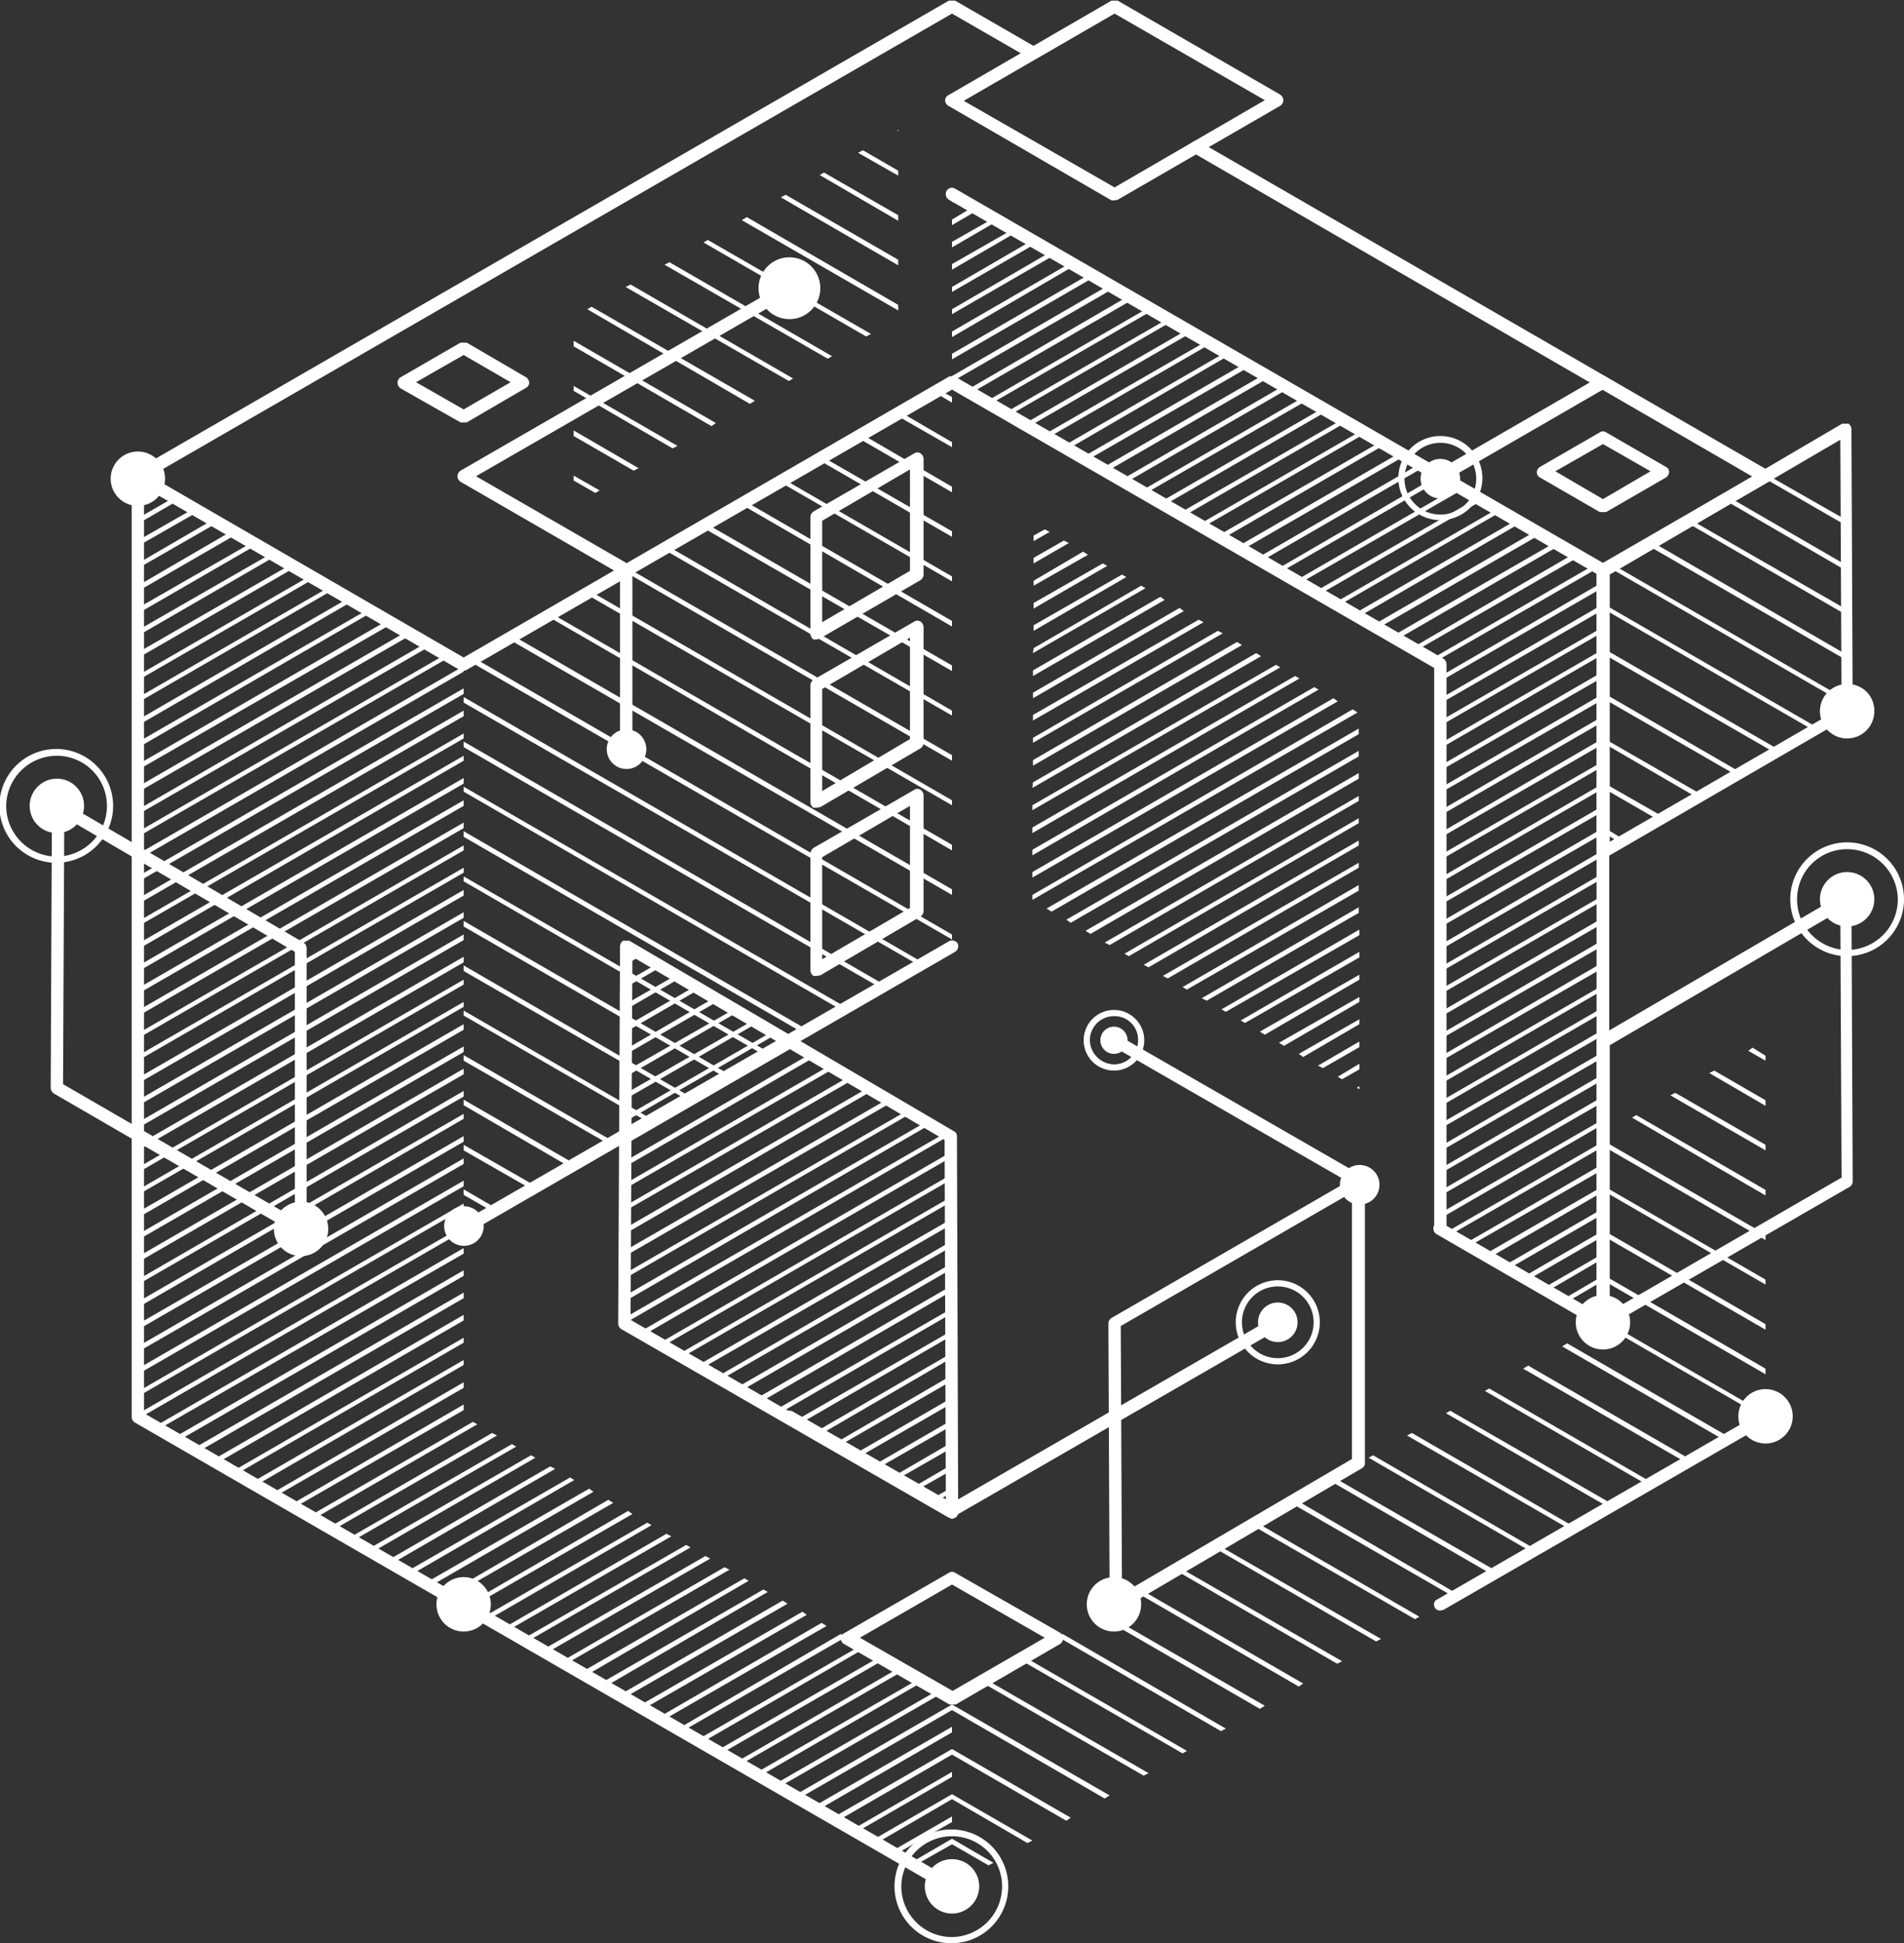 <svg id="cube" xmlns="http://www.w3.org/2000/svg" viewBox="0 0 308 314.2">
  <rect x="0" y="0" width="308" height="314.2" fill="#333333" stroke="none"/>
  <defs>
    <style>
      .cls-1 {
        fill: #fff;
      }
    </style>
  </defs>
  <title>homeillustration</title>
  <g id="cube-2" data-name="cube">
    <path class="cls-1" d="M75,199.6a1.1,1.1,0,0,1-.9-.5,1,1,0,0,1,.4-1.4l79-45.5a1.1,1.1,0,0,1,1.4.3,1.1,1.1,0,0,1-.4,1.4l-79,45.6Z"/>
    <path class="cls-1" d="M154,306h-.5l-131.7-76a1.1,1.1,0,0,1-.5-.9V77a1.1,1.1,0,0,1,.5-.9L153.5.1h1l13,7.5a1.1,1.1,0,0,1,.3,1.4,1,1,0,0,1-1.3.4L154,2.2,23.3,77.6V228.5l131.2,75.7a1,1,0,0,1,.4,1.3A1,1,0,0,1,154,306Z"/>
    <path class="cls-1" d="M285.6,78h-.5L193,24.7a1,1,0,0,1-.4-1.4,1.1,1.1,0,0,1,1.4-.4l92.1,53.2a1,1,0,0,1,.4,1.4A1.1,1.1,0,0,1,285.6,78Z"/>
    <path class="cls-1" d="M233,199.6a.9.9,0,0,1-1-1V108L154,63,75.5,108.3a1,1,0,0,1-1.4-.4.9.9,0,0,1,.4-1.3l79-45.7a1.7,1.7,0,0,1,1,0l79,45.6a1.1,1.1,0,0,1,.5.9v91.2A1,1,0,0,1,233,199.6Z"/>
    <path class="cls-1" d="M233,260.4a.9.9,0,0,1-.9-.5.9.9,0,0,1,.4-1.3l52.7-30.4a.9.9,0,0,1,1.3.3,1,1,0,0,1-.3,1.4l-52.7,30.4Z"/>
    <path class="cls-1" d="M154,245.2h-.5l-26.3-15.2a1,1,0,0,1-.4-1.4,1.1,1.1,0,0,1,1.4-.4L154,243l52.2-30.1a1,1,0,0,1,1.3.4,1.1,1.1,0,0,1-.3,1.4l-52.7,30.4Z"/>
    <path class="cls-1" d="M101.3,123.6a1,1,0,0,1-1-1V92.8L74.5,77.9A1.1,1.1,0,0,1,74,77a1.2,1.2,0,0,1,.5-.9l52.7-30.4a.9.9,0,0,1,1.3.4,1.1,1.1,0,0,1-.3,1.4L77,77l24.8,14.3a1.2,1.2,0,0,1,.5.9v30.4A.9.9,0,0,1,101.3,123.6Z"/>
    <path class="cls-1" d="M259.3,214.8h-.5l-26.5-15.3a1.1,1.1,0,0,1-.3-1.4,1,1,0,0,1,1.3-.3l25,14.4V92.8L153.5,32.3a1.1,1.1,0,0,1-.4-1.4,1,1,0,0,1,1.4-.4L259.8,91.3a1.1,1.1,0,0,1,.5.9V213.8a1.1,1.1,0,0,1-.5.9Z"/>
    <path class="cls-1" d="M220,192.1l-.5-.2L179.7,169a.9.9,0,0,1-.3-1.3.9.9,0,0,1,1.3-.4l39.8,22.9a1.1,1.1,0,0,1,.3,1.4A1,1,0,0,1,220,192.1Z"/>
    <path class="cls-1" d="M75,108.4h-.5L21.8,77.9a1,1,0,0,1-.3-1.4,1,1,0,0,1,1.3-.4l52.7,30.5a1,1,0,0,1,.4,1.3A1.2,1.2,0,0,1,75,108.4Z"/>
    <path class="cls-1" d="M259.3,214.8a1,1,0,0,1-1-1V92.2a1.1,1.1,0,0,1,.5-.9l26.3-15.2a1.1,1.1,0,0,1,1.4.4,1,1,0,0,1-.4,1.4L260.3,92.8v121A.9.9,0,0,1,259.3,214.8Z"/>
    <g>
      <polygon class="cls-1" points="154 304.5 154 305.1 154.4 304.8 154 304.5"/>
      <polygon class="cls-1" points="192 283.1 165.7 267.9 164.9 268.3 191.3 283.5 192 283.1"/>
      <polygon class="cls-1" points="217.1 268.6 190.7 253.4 190 253.8 216.3 269 217.1 268.6"/>
      <polygon class="cls-1" points="242.2 254.1 215.8 238.9 215.1 239.4 241.4 254.6 242.2 254.1"/>
      <polygon class="cls-1" points="267.2 239.7 240.9 224.5 240.2 224.9 266.5 240.1 267.2 239.7"/>
      <polygon class="cls-1" points="285.6 221.3 259.3 206.1 259.3 207 285.6 222.2 285.6 221.3"/>
      <polygon class="cls-1" points="285.6 192.4 264.7 180.3 264 180.7 285.6 193.3 285.6 192.4"/>
      <polygon class="cls-1" points="167 297.6 154 290.1 154 290.9 166.2 298 167 297.6"/>
      <polygon class="cls-1" points="179.5 290.3 154 275.6 154 276.5 178.7 290.8 179.5 290.3"/>
      <polygon class="cls-1" points="204.6 275.8 178.2 260.6 177.5 261.1 203.8 276.3 204.6 275.8"/>
      <polygon class="cls-1" points="229.6 261.4 203.3 246.2 202.5 246.6 228.9 261.8 229.6 261.4"/>
      <polygon class="cls-1" points="254.7 246.9 228.4 231.7 227.6 232.1 254 247.3 254.7 246.9"/>
      <polygon class="cls-1" points="279.8 232.4 253.5 217.2 252.7 217.7 279 232.9 279.8 232.4"/>
      <polygon class="cls-1" points="285.6 206.9 259.3 191.7 259.3 192.5 285.6 207.7 285.6 206.9"/>
      <polygon class="cls-1" points="285.6 177.9 277.3 173.1 276.5 173.5 285.6 178.8 285.6 177.9"/>
      <polygon class="cls-1" points="185.8 286.7 159.4 271.5 158.6 271.9 185 287.1 185.8 286.7"/>
      <polygon class="cls-1" points="210.8 272.2 184.5 257 183.7 257.4 210.1 272.7 210.8 272.2"/>
      <polygon class="cls-1" points="235.9 257.8 209.6 242.5 208.8 243 235.2 258.2 235.9 257.8"/>
      <polygon class="cls-1" points="261 243.3 234.6 228.1 233.9 228.5 260.2 243.7 261 243.3"/>
      <polygon class="cls-1" points="285.6 229 285.6 228.6 259.3 213.4 259.3 213.8 259 214 285.3 229.2 285.6 229"/>
      <polygon class="cls-1" points="285.6 199.6 259.3 184.4 259.3 185.3 285.6 200.5 285.6 199.6"/>
      <polygon class="cls-1" points="285.6 170.7 283.5 169.4 282.8 169.9 285.6 171.5 285.6 170.7"/>
      <polygon class="cls-1" points="160.7 301.2 154 297.3 154 298.2 159.9 301.6 160.7 301.2"/>
      <polygon class="cls-1" points="173.2 293.9 154 282.8 154 283.7 172.5 294.4 173.2 293.9"/>
      <polygon class="cls-1" points="198.3 279.5 171.9 264.2 171.2 264.7 197.5 279.9 198.3 279.5"/>
      <polygon class="cls-1" points="223.4 265 197 249.8 196.3 250.2 222.6 265.4 223.4 265"/>
      <polygon class="cls-1" points="248.4 250.5 222.1 235.3 221.4 235.7 247.7 250.9 248.4 250.5"/>
      <polygon class="cls-1" points="273.5 236 247.2 220.8 246.4 221.3 272.8 236.5 273.5 236"/>
      <polygon class="cls-1" points="285.6 214.1 259.3 198.9 259.3 199.8 285.6 215 285.6 214.1"/>
      <polygon class="cls-1" points="285.6 185.1 271 176.7 270.2 177.1 285.6 186 285.6 185.1"/>
    </g>
    <g>
      <polygon class="cls-1" points="75 186 86 192.3 86.7 191.8 75 185.1 75 186"/>
      <polygon class="cls-1" points="75 157 111.1 177.8 111.8 177.4 75 156.1 75 157"/>
      <polygon class="cls-1" points="75 128 136.1 163.3 136.9 162.9 75 127.2 75 128"/>
      <polygon class="cls-1" points="82.2 103.3 154 144.7 154 143.8 83 102.8 82.2 103.3"/>
      <polygon class="cls-1" points="107.3 88.8 154 115.7 154 114.9 108 88.3 107.3 88.8"/>
      <polygon class="cls-1" points="132.3 74.3 154 86.8 154 85.9 133.1 73.9 132.3 74.3"/>
      <polygon class="cls-1" points="75 171.5 98.5 185 99.3 184.6 75 170.6 75 171.5"/>
      <polygon class="cls-1" points="75 142.5 123.6 170.6 124.3 170.1 75 141.7 75 142.5"/>
      <polygon class="cls-1" points="75 113.6 148.7 156.1 149.4 155.7 75 112.7 75 113.6"/>
      <polygon class="cls-1" points="94.7 96 154 130.2 154 129.4 95.5 95.6 94.7 96"/>
      <polygon class="cls-1" points="119.8 81.5 154 101.3 154 100.4 120.6 81.1 119.8 81.5"/>
      <polygon class="cls-1" points="144.9 67.1 154 72.3 154 71.5 145.6 66.6 144.9 67.1"/>
      <polygon class="cls-1" points="75 193.2 79.7 195.9 80.5 195.5 75 192.3 75 193.2"/>
      <polygon class="cls-1" points="75 164.2 104.8 181.4 105.5 181 75 163.4 75 164.2"/>
      <polygon class="cls-1" points="75 135.3 129.9 167 130.6 166.5 75 134.4 75 135.3"/>
      <polygon class="cls-1" points="75.9 106.9 154 151.9 154 151.1 76.7 106.4 75.9 106.9"/>
      <polygon class="cls-1" points="101 92.4 154 123 154 122.1 101.8 92 101 92.4"/>
      <polygon class="cls-1" points="126.1 77.9 154 94 154 93.2 126.8 77.5 126.1 77.9"/>
      <polygon class="cls-1" points="151.1 63.4 154 65.1 154 64.2 151.9 63 151.1 63.4"/>
      <polygon class="cls-1" points="75 178.7 92.2 188.7 93 188.2 75 177.8 75 178.7"/>
      <polygon class="cls-1" points="75 149.8 117.3 174.2 118.1 173.8 75 148.9 75 149.8"/>
      <polygon class="cls-1" points="75 120.8 142.4 159.7 143.2 159.3 75 119.9 75 120.8"/>
      <polygon class="cls-1" points="88.5 99.6 154 137.5 154 136.6 89.2 99.2 88.5 99.6"/>
      <polygon class="cls-1" points="113.5 85.2 154 108.5 154 107.6 114.3 84.7 113.5 85.2"/>
      <polygon class="cls-1" points="138.6 70.7 154 79.6 154 78.7 139.4 70.2 138.6 70.7"/>
    </g>
    <g>
      <polygon class="cls-1" points="92.8 70.5 102.5 76.1 103.3 75.7 92.8 69.6 92.8 70.5"/>
      <polygon class="cls-1" points="101.2 46.4 127.6 61.6 128.3 61.2 102 46 101.2 46.4"/>
      <polygon class="cls-1" points="126.3 31.9 145.3 42.9 145.3 42 127.1 31.5 126.3 31.9"/>
      <polygon class="cls-1" points="92.8 56 115.1 68.9 115.8 68.4 92.8 55.1 92.8 56"/>
      <polygon class="cls-1" points="113.8 39.2 140.1 54.4 140.9 54 114.5 38.8 113.8 39.2"/>
      <polygon class="cls-1" points="138.8 24.7 145.3 28.4 145.3 27.6 139.6 24.3 138.8 24.7"/>
      <polygon class="cls-1" points="92.8 77.7 96.3 79.7 97 79.3 92.8 76.9 92.8 77.7"/>
      <polygon class="cls-1" points="95 50 121.3 65.3 122.1 64.8 95.7 49.6 95 50"/>
      <polygon class="cls-1" points="120 35.6 145.3 50.2 145.3 49.3 120.8 35.1 120 35.6"/>
      <polygon class="cls-1" points="145.3 21 145.1 21.1 145.3 21.2 145.3 21"/>
      <polygon class="cls-1" points="92.8 63.2 108.8 72.5 109.6 72.1 92.8 62.4 92.8 63.2"/>
      <polygon class="cls-1" points="107.5 42.8 133.9 58 134.6 57.6 108.3 42.4 107.5 42.8"/>
      <polygon class="cls-1" points="132.6 28.3 145.3 35.7 145.3 34.8 133.3 27.9 132.6 28.3"/>
    </g>
    <g>
      <polygon class="cls-1" points="154 244.1 153.6 244.3 154 244.6 154 244.1"/>
      <polygon class="cls-1" points="153.9 200.7 116 222.6 116.7 223 153.9 201.6 153.9 200.7"/>
      <polygon class="cls-1" points="143.6 177.7 101.1 202.2 101.1 203.1 144.3 178.2 143.6 177.7"/>
      <polygon class="cls-1" points="118.7 163.2 101.2 173.2 101.2 174.1 119.4 163.6 118.7 163.2"/>
      <polygon class="cls-1" points="154 229.6 141 237.1 141.8 237.5 154 230.5 154 229.6"/>
      <polygon class="cls-1" points="153.9 215.2 128.5 229.8 129.2 230.3 153.9 216 153.9 215.2"/>
      <polygon class="cls-1" points="153.8 186.3 103.4 215.4 104.2 215.8 153.9 187.1 153.8 186.3"/>
      <polygon class="cls-1" points="131.1 170.4 101.2 187.7 101.2 188.6 131.8 170.9 131.1 170.4"/>
      <polygon class="cls-1" points="106.2 155.9 101.3 158.7 101.3 159.6 107 156.3 106.2 155.9"/>
      <polygon class="cls-1" points="153.9 207.9 122.2 226.2 123 226.7 153.9 208.8 153.9 207.9"/>
      <polygon class="cls-1" points="149.8 181.4 101.1 209.5 101.1 210.4 150.5 181.8 149.8 181.4"/>
      <polygon class="cls-1" points="124.9 166.8 101.2 180.5 101.2 181.3 125.6 167.2 124.9 166.8"/>
      <polygon class="cls-1" points="154 236.8 147.3 240.7 148 241.1 154 237.7 154 236.8"/>
      <polygon class="cls-1" points="153.9 222.4 134.8 233.5 135.5 233.9 153.9 223.3 153.9 222.4"/>
      <polygon class="cls-1" points="153.9 193.5 109.7 219 110.4 219.4 153.9 194.3 153.9 193.5"/>
      <polygon class="cls-1" points="137.3 174.1 101.1 195 101.1 195.8 138.1 174.5 137.3 174.1"/>
      <polygon class="cls-1" points="112.4 159.5 101.3 165.9 101.3 166.8 113.2 159.9 112.4 159.5"/>
      <polygon class="cls-1" points="153.9 204.3 119.1 224.4 119.8 224.9 153.9 205.2 153.9 204.3"/>
      <polygon class="cls-1" points="146.7 179.6 101.1 205.9 101.1 206.7 147.4 180 146.7 179.6"/>
      <polygon class="cls-1" points="121.8 165 101.2 176.8 101.2 177.7 122.5 165.4 121.8 165"/>
      <polygon class="cls-1" points="154 233.2 144.2 238.9 144.9 239.3 154 234.1 154 233.2"/>
      <polygon class="cls-1" points="153.9 218.8 131.6 231.7 132.4 232.1 153.9 219.6 153.9 218.8"/>
      <polygon class="cls-1" points="153.9 189.9 106.6 217.2 107.3 217.6 153.9 190.7 153.9 189.9"/>
      <polygon class="cls-1" points="134.2 172.3 101.1 191.4 101.1 192.2 135 172.7 134.2 172.3"/>
      <polygon class="cls-1" points="109.3 157.7 101.3 162.3 101.3 163.2 110.1 158.1 109.3 157.7"/>
      <polygon class="cls-1" points="153.9 211.6 125.4 228 126.1 228.5 153.9 212.4 153.9 211.6"/>
      <polygon class="cls-1" points="152.9 183.2 101 213.1 101 214 153.6 183.6 152.9 183.2"/>
      <polygon class="cls-1" points="128 168.6 101.2 184.1 101.2 185 128.7 169.1 128 168.6"/>
      <polygon class="cls-1" points="103.1 154 101.3 155.1 101.3 155.9 103.8 154.5 103.1 154"/>
      <polygon class="cls-1" points="154 240.5 150.4 242.5 151.2 242.9 154 241.3 154 240.5"/>
      <polygon class="cls-1" points="154 226 137.9 235.3 138.7 235.7 154 226.9 154 226"/>
      <polygon class="cls-1" points="153.9 197.1 112.8 220.8 113.6 221.2 153.9 198 153.9 197.1"/>
      <polygon class="cls-1" points="140.4 175.9 101.1 198.6 101.1 199.5 141.2 176.3 140.4 175.9"/>
      <polygon class="cls-1" points="115.6 161.3 101.3 169.6 101.2 170.5 116.3 161.8 115.6 161.3"/>
    </g>
    <g>
      <polygon class="cls-1" points="219.9 175.6 219.5 175.9 219.9 176.1 219.9 175.6"/>
      <polygon class="cls-1" points="219.8 132.3 181.9 154.2 182.6 154.6 219.8 133.1 219.8 132.3"/>
      <polygon class="cls-1" points="209.5 109.3 167 133.8 167 134.7 210.2 109.7 209.5 109.3"/>
      <polygon class="cls-1" points="184.6 94.7 167.2 104.8 167.1 105.6 185.3 95.1 184.6 94.7"/>
      <polygon class="cls-1" points="219.9 161.2 206.9 168.6 207.7 169.1 219.9 162 219.9 161.2"/>
      <polygon class="cls-1" points="219.8 146.7 194.4 161.4 195.2 161.8 219.8 147.6 219.8 146.7"/>
      <polygon class="cls-1" points="219.8 117.8 169.3 146.9 170.1 147.4 219.8 118.7 219.8 117.8"/>
      <polygon class="cls-1" points="197 102 167.1 119.3 167.1 120.1 197.8 102.4 197 102"/>
      <polygon class="cls-1" points="172.1 87.4 167.2 90.2 167.2 91.1 172.9 87.8 172.1 87.4"/>
      <polygon class="cls-1" points="219.8 139.5 188.1 157.8 188.9 158.2 219.8 140.3 219.8 139.5"/>
      <polygon class="cls-1" points="215.7 112.9 167 141 167 141.9 216.4 113.4 215.7 112.9"/>
      <polygon class="cls-1" points="190.8 98.3 167.1 112 167.1 112.9 191.5 98.8 190.8 98.3"/>
      <polygon class="cls-1" points="219.9 168.4 213.2 172.3 214 172.7 219.9 169.3 219.9 168.4"/>
      <polygon class="cls-1" points="219.9 153.9 200.7 165 201.4 165.4 219.9 154.8 219.9 153.9"/>
      <polygon class="cls-1" points="219.8 125 175.6 150.5 176.4 151 219.8 125.9 219.8 125"/>
      <polygon class="cls-1" points="203.2 105.6 167.1 126.5 167 127.4 204 106.1 203.2 105.6"/>
      <polygon class="cls-1" points="178.4 91.1 167.2 97.5 167.2 98.4 179.1 91.5 178.4 91.1"/>
      <polygon class="cls-1" points="219.8 135.9 185 156 185.8 156.4 219.8 136.7 219.8 135.9"/>
      <polygon class="cls-1" points="212.6 111.1 167 137.4 167 138.3 213.3 111.5 212.6 111.1"/>
      <polygon class="cls-1" points="187.7 96.5 167.1 108.4 167.1 109.3 188.4 97 187.7 96.5"/>
      <polygon class="cls-1" points="219.9 164.8 210.1 170.4 210.8 170.9 219.9 165.6 219.9 164.8"/>
      <polygon class="cls-1" points="219.9 150.3 197.6 163.2 198.3 163.6 219.9 151.2 219.9 150.3"/>
      <polygon class="cls-1" points="219.8 121.4 172.5 148.7 173.2 149.2 219.8 122.3 219.8 121.4"/>
      <polygon class="cls-1" points="200.1 103.8 167.1 122.9 167.1 123.8 200.9 104.3 200.1 103.8"/>
      <polygon class="cls-1" points="175.2 89.2 167.2 93.9 167.2 94.7 176 89.7 175.2 89.2"/>
      <polygon class="cls-1" points="219.8 143.1 191.3 159.6 192 160 219.8 144 219.8 143.1"/>
      <polygon class="cls-1" points="218.8 114.7 167 144.7 167 145.5 219.6 115.2 218.8 114.7"/>
      <polygon class="cls-1" points="193.9 100.2 167.1 115.6 167.1 116.5 194.7 100.6 193.9 100.2"/>
      <polygon class="cls-1" points="169 85.6 167.2 86.6 167.2 87.5 169.8 86 169 85.6"/>
      <polygon class="cls-1" points="219.9 172 216.4 174.1 217.1 174.5 219.9 172.9 219.9 172"/>
      <polygon class="cls-1" points="219.9 157.6 203.8 166.8 204.6 167.3 219.9 158.4 219.9 157.6"/>
      <polygon class="cls-1" points="219.8 128.7 178.7 152.4 179.5 152.8 219.8 129.5 219.8 128.7"/>
      <polygon class="cls-1" points="206.4 107.5 167 130.2 167 131 207.1 107.9 206.4 107.5"/>
      <polygon class="cls-1" points="181.5 92.9 167.2 101.1 167.2 102 182.2 93.3 181.5 92.9"/>
    </g>
    <g>
      <polygon class="cls-1" points="259.3 213.5 259 213.7 259.3 213.8 259.3 213.5"/>
      <polygon class="cls-1" points="259.3 170.1 232.9 185.4 232.9 186.2 259.3 171 259.3 170.1"/>
      <polygon class="cls-1" points="259.3 141.2 232.6 156.6 232.6 157.4 259.3 142 259.3 141.2"/>
      <polygon class="cls-1" points="259.3 112.2 232.3 127.8 232.3 128.6 259.3 113.1 259.3 112.2"/>
      <polygon class="cls-1" points="251.4 87.8 224.8 103.1 225.6 103.6 252.1 88.3 251.4 87.8"/>
      <polygon class="cls-1" points="226.3 73.3 199.8 88.6 200.6 89.1 227.1 73.8 226.3 73.3"/>
      <polygon class="cls-1" points="201.3 58.8 174.8 74.1 175.5 74.6 202.1 59.3 201.3 58.8"/>
      <polygon class="cls-1" points="176.3 44.3 154 57.2 154 58.1 177 44.8 176.3 44.3"/>
      <polygon class="cls-1" points="259.3 199 246.5 206.4 247.2 206.9 259.3 199.9 259.3 199"/>
      <polygon class="cls-1" points="259.3 184.6 234 199.2 234.7 199.6 259.3 185.4 259.3 184.6"/>
      <polygon class="cls-1" points="259.3 155.6 232.7 171 232.7 171.8 259.3 156.5 259.3 155.6"/>
      <polygon class="cls-1" points="259.3 126.7 232.5 142.2 232.5 143 259.3 127.5 259.3 126.7"/>
      <polygon class="cls-1" points="259.3 97.7 232.2 113.4 232.2 114.2 259.3 98.6 259.3 97.7"/>
      <polygon class="cls-1" points="238.9 80.6 212.3 95.9 213.1 96.3 239.6 81 238.9 80.6"/>
      <polygon class="cls-1" points="213.8 66.1 187.3 81.4 188.1 81.8 214.6 66.5 213.8 66.1"/>
      <polygon class="cls-1" points="188.8 51.6 162.3 66.9 163 67.3 189.5 52 188.8 51.6"/>
      <polygon class="cls-1" points="163.8 37.1 154 42.7 154 43.6 164.5 37.5 163.8 37.1"/>
      <polygon class="cls-1" points="259.3 177.3 232.9 192.6 232.9 193.4 259.3 178.2 259.3 177.3"/>
      <polygon class="cls-1" points="259.3 148.4 232.7 163.8 232.7 164.6 259.3 149.3 259.3 148.4"/>
      <polygon class="cls-1" points="259.3 119.4 232.4 135 232.4 135.8 259.3 120.3 259.3 119.4"/>
      <polygon class="cls-1" points="257.6 91.5 231.1 106.8 231.8 107.2 258.4 91.9 257.6 91.5"/>
      <polygon class="cls-1" points="232.6 76.9 206.1 92.3 206.8 92.7 233.3 77.4 232.6 76.9"/>
      <polygon class="cls-1" points="207.6 62.4 181 77.8 181.8 78.2 208.3 62.9 207.6 62.4"/>
      <polygon class="cls-1" points="182.5 47.9 156 63.3 156.8 63.7 183.3 48.4 182.5 47.9"/>
      <polygon class="cls-1" points="157.5 33.4 154 35.5 154 36.4 158.3 33.9 157.5 33.4"/>
      <polygon class="cls-1" points="259.3 206.3 252.8 210.1 253.5 210.5 259.3 207.1 259.3 206.3"/>
      <polygon class="cls-1" points="259.3 191.8 240.2 202.8 241 203.3 259.3 192.7 259.3 191.8"/>
      <polygon class="cls-1" points="259.3 162.9 232.8 178.2 232.8 179 259.3 163.7 259.3 162.9"/>
      <polygon class="cls-1" points="259.3 133.9 232.5 149.4 232.5 150.2 259.3 134.8 259.3 133.9"/>
      <polygon class="cls-1" points="259.3 105 232.3 120.6 232.3 121.4 259.3 105.8 259.3 105"/>
      <polygon class="cls-1" points="245.1 84.2 218.6 99.5 219.3 100 245.9 84.6 245.1 84.2"/>
      <polygon class="cls-1" points="220.1 69.7 193.6 85 194.3 85.4 220.8 70.1 220.1 69.7"/>
      <polygon class="cls-1" points="195.1 55.2 168.5 70.5 169.3 70.9 195.8 55.6 195.1 55.2"/>
      <polygon class="cls-1" points="170 40.7 154 50 154 50.8 170.8 41.1 170 40.7"/>
      <polygon class="cls-1" points="259.3 173.7 232.9 189 232.9 189.8 259.3 174.6 259.3 173.7"/>
      <polygon class="cls-1" points="259.3 144.8 232.6 160.2 232.6 161 259.3 145.6 259.3 144.8"/>
      <polygon class="cls-1" points="259.3 115.8 232.4 131.4 232.4 132.2 259.3 116.7 259.3 115.8"/>
      <polygon class="cls-1" points="254.5 89.6 228 105 228.7 105.4 255.3 90.1 254.5 89.6"/>
      <polygon class="cls-1" points="229.5 75.1 202.9 90.5 203.7 90.9 230.2 75.6 229.5 75.1"/>
      <polygon class="cls-1" points="204.4 60.6 177.9 75.9 178.7 76.4 205.2 61.1 204.4 60.6"/>
      <polygon class="cls-1" points="179.4 46.1 154 60.8 154 61.7 180.2 46.6 179.4 46.1"/>
      <polygon class="cls-1" points="154.4 31.6 154 31.9 154 32.7 155.1 32.1 154.4 31.6"/>
      <polygon class="cls-1" points="259.3 202.7 249.6 208.3 250.4 208.7 259.3 203.5 259.3 202.7"/>
      <polygon class="cls-1" points="259.3 188.2 237.1 201 237.8 201.4 259.3 189.1 259.3 188.2"/>
      <polygon class="cls-1" points="259.3 159.3 232.8 174.6 232.8 175.4 259.3 160.1 259.3 159.3"/>
      <polygon class="cls-1" points="259.3 130.3 232.5 145.8 232.5 146.6 259.3 131.2 259.3 130.3"/>
      <polygon class="cls-1" points="259.3 101.4 232.2 117 232.2 117.8 259.3 102.2 259.3 101.4"/>
      <polygon class="cls-1" points="242 82.4 215.5 97.7 216.2 98.1 242.7 82.8 242 82.4"/>
      <polygon class="cls-1" points="217 67.9 190.4 83.2 191.2 83.6 217.7 68.3 217 67.9"/>
      <polygon class="cls-1" points="191.9 53.4 165.4 68.7 166.2 69.1 192.7 53.8 191.9 53.4"/>
      <polygon class="cls-1" points="166.9 38.9 154 46.4 154 47.2 167.7 39.3 166.9 38.9"/>
      <polygon class="cls-1" points="259.3 181 232.9 196.2 233 197 259.3 181.8 259.3 181"/>
      <polygon class="cls-1" points="259.3 152 232.7 167.4 232.7 168.2 259.3 152.9 259.3 152"/>
      <polygon class="cls-1" points="259.3 123.1 232.4 138.6 232.4 139.4 259.3 123.9 259.3 123.1"/>
      <polygon class="cls-1" points="259.3 94.1 232.2 109.8 232.2 110.6 259.3 95 259.3 94.1"/>
      <polygon class="cls-1" points="235.7 78.8 209.2 94.1 209.9 94.5 236.5 79.2 235.7 78.8"/>
      <polygon class="cls-1" points="210.7 64.3 184.2 79.6 184.9 80 211.5 64.7 210.7 64.3"/>
      <polygon class="cls-1" points="185.7 49.8 159.2 65.1 159.9 65.5 186.4 50.2 185.7 49.8"/>
      <polygon class="cls-1" points="160.7 35.3 154 39.1 154 40 161.4 35.7 160.7 35.3"/>
      <polygon class="cls-1" points="259.3 209.9 255.9 211.9 256.6 212.3 259.3 210.8 259.3 209.9"/>
      <polygon class="cls-1" points="259.3 195.4 243.4 204.6 244.1 205.1 259.3 196.3 259.3 195.4"/>
      <polygon class="cls-1" points="259.3 166.5 232.8 181.8 232.8 182.6 259.3 167.4 259.3 166.5"/>
      <polygon class="cls-1" points="259.3 137.5 232.6 153 232.6 153.8 259.3 138.4 259.3 137.5"/>
      <polygon class="cls-1" points="259.3 108.6 232.3 124.2 232.3 125 259.3 109.5 259.3 108.6"/>
      <polygon class="cls-1" points="248.2 86 221.7 101.3 222.5 101.8 249 86.5 248.2 86"/>
      <polygon class="cls-1" points="223.2 71.5 196.7 86.8 197.4 87.3 224 71.9 223.2 71.5"/>
      <polygon class="cls-1" points="198.2 57 171.7 72.3 172.4 72.8 198.9 57.4 198.2 57"/>
      <polygon class="cls-1" points="173.2 42.5 154 53.6 154 54.5 173.9 42.9 173.2 42.5"/>
    </g>
    <path class="cls-1" d="M154,245.6l-.5-.2-53-30.5a1.1,1.1,0,0,1-.5-.9l.3-61a1.1,1.1,0,0,1,.5-.9h1l52.5,30.8a.9.9,0,0,1,.5.9l.2,60.8a.9.9,0,0,1-.5.8Zm-52-32.2,51,29.4-.2-58.5-50.5-29.6Z"/>
    <path class="cls-1" d="M48.7,199.7h-.5L8.7,176.8a1.2,1.2,0,0,1-.5-.9l.2-45.6a.9.9,0,0,1,.5-.8.9.9,0,0,1,1,0l39.2,22.9a1.1,1.1,0,0,1,.5.9v45.4a1.1,1.1,0,0,1-.5.9ZM10.2,175.3,47.7,197V153.9L10.4,132.1Z"/>
    <g>
      <circle class="cls-1" cx="206.7" cy="213.8" r="3.2"/>
      <path class="cls-1" d="M206.7,220.6a6.8,6.8,0,1,1,0-13.6,6.8,6.8,0,1,1,0,13.6Zm0-12.6a5.8,5.8,0,1,0,5.8,5.8A5.8,5.8,0,0,0,206.7,208Z"/>
    </g>
    <g>
      <circle class="cls-1" cx="180.2" cy="168.2" r="2.2"/>
      <path class="cls-1" d="M180.2,173.1a4.9,4.9,0,1,1,4.9-4.9A4.9,4.9,0,0,1,180.2,173.1Zm0-8.8a3.9,3.9,0,0,0-3.9,3.9,4,4,0,0,0,3.9,3.9,3.9,3.9,0,0,0,3.9-3.9A3.8,3.8,0,0,0,180.2,164.3Z"/>
    </g>
    <g>
      <circle class="cls-1" cx="298.8" cy="145.4" r="4.4"/>
      <path class="cls-1" d="M298.8,154.6a9.2,9.2,0,1,1,9.2-9.2A9.2,9.2,0,0,1,298.8,154.6Zm0-17.3a8.1,8.1,0,0,0-8.1,8.1,8.2,8.2,0,0,0,8.1,8.2,8.2,8.2,0,0,0,8.2-8.2A8.2,8.2,0,0,0,298.8,137.3Z"/>
    </g>
    <g>
      <circle class="cls-1" cx="154" cy="305" r="4.4"/>
      <path class="cls-1" d="M154,314.2a9.2,9.2,0,1,1,9.1-9.2A9.2,9.2,0,0,1,154,314.2Zm0-17.3a8.2,8.2,0,0,0-8.2,8.1,8.2,8.2,0,0,0,8.2,8.2,8.2,8.2,0,0,0,8.1-8.2A8.1,8.1,0,0,0,154,296.9Z"/>
    </g>
    <g>
      <circle class="cls-1" cx="9.2" cy="130.3" r="4.4"/>
      <path class="cls-1" d="M9.2,139.5a9.2,9.2,0,1,1,9.1-9.2A9.2,9.2,0,0,1,9.2,139.5Zm0-17.3A8.2,8.2,0,0,0,1,130.3a8.2,8.2,0,0,0,8.2,8.2,8.2,8.2,0,0,0,8.1-8.2A8.1,8.1,0,0,0,9.2,122.2Z"/>
    </g>
    <path class="cls-1" d="M180.5,260.4H180a1.1,1.1,0,0,1-.5-.9l-.2-45.5a1.1,1.1,0,0,1,.5-.9l39.5-22.8a.9.9,0,0,1,1,0,.9.9,0,0,1,.5.8v45.5a1,1,0,0,1-.5.8l-39.2,23Zm.8-46,.2,43.3,37.2-21.8V192.8Z"/>
    <g>
      <path class="cls-1" d="M132.1,103.4h-.5a1.2,1.2,0,0,1-.5-.9V83.6a1.1,1.1,0,0,1,.5-.9l16.3-9.4a.9.9,0,0,1,1,0,1.1,1.1,0,0,1,.5.9V92.9a1.1,1.1,0,0,1-.5.9l-16.2,9.4Zm.9-19.2v16.4l14.2-8.3V75.9Z"/>
      <path class="cls-1" d="M132.1,130.6h-.5a1.1,1.1,0,0,1-.5-.9V110.8a1.1,1.1,0,0,1,.5-.9l16.3-9.4a.9.9,0,0,1,1,0,1.1,1.1,0,0,1,.5.9v18.7a1.1,1.1,0,0,1-.5.9l-16.2,9.5Zm.9-19.2v16.5l14.2-8.4V103.1Z"/>
      <path class="cls-1" d="M132.1,157.8h-.5a1.1,1.1,0,0,1-.5-.9V138a1.2,1.2,0,0,1,.5-.9l16.3-9.4a.9.9,0,0,1,1,0,1.1,1.1,0,0,1,.5.9v18.7a1.1,1.1,0,0,1-.5.9l-16.2,9.5Zm.9-19.2v16.5l14.2-8.3V130.3Z"/>
    </g>
    <circle class="cls-1" cx="180.2" cy="259.4" r="4.4"/>
    <g>
      <circle class="cls-1" cx="233" cy="77.4" r="3.2"/>
      <path class="cls-1" d="M233,84.1a6.8,6.8,0,1,1,6.8-6.7A6.8,6.8,0,0,1,233,84.1Zm0-12.5a5.8,5.8,0,1,0,5.8,5.8A5.8,5.8,0,0,0,233,71.6Z"/>
    </g>
    <circle class="cls-1" cx="285.6" cy="229" r="4.4"/>
    <path class="cls-1" d="M53.1,198.7a4.4,4.4,0,1,1-8.8,0,4.4,4.4,0,0,1,8.8,0Z"/>
    <path class="cls-1" d="M259.3,138.8h-.5a1.2,1.2,0,0,1-.5-.9V92.4a1.1,1.1,0,0,1,.5-.9l39.2-23h1a1.1,1.1,0,0,1,.5.9l.2,45.5a.9.9,0,0,1-.5.9l-39.5,22.9Zm1.1-45.9v43.2l37.5-21.7-.2-43.3Z"/>
    <path class="cls-1" d="M294.4,115a4.4,4.4,0,0,0,4.4,4.4,4.4,4.4,0,0,0,4.4-4.4,4.3,4.3,0,0,0-4.4-4.4A4.4,4.4,0,0,0,294.4,115Z"/>
    <circle class="cls-1" cx="259.3" cy="213.8" r="4.4"/>
    <path class="cls-1" d="M259.3,214.8h-.5a1.1,1.1,0,0,1-.5-.9V168.4a1.2,1.2,0,0,1,.5-.9l39.2-22.9a.9.9,0,0,1,1,0,1,1,0,0,1,.5.8l.2,45.6a1,1,0,0,1-.5.9l-39.5,22.8Zm1.1-45.8v43.1l37.5-21.7-.2-43.2Z"/>
    <circle class="cls-1" cx="22.3" cy="77.4" r="4.4"/>
    <circle class="cls-1" cx="127.7" cy="46.6" r="5"/>
    <circle class="cls-1" cx="75" cy="259.4" r="4.4"/>
    <path class="cls-1" d="M104.5,121.7a3.2,3.2,0,0,1-6.3,0,3.2,3.2,0,1,1,6.3,0Z"/>
    <path class="cls-1" d="M223.1,191a3.2,3.2,0,1,1-6.3,0,3.2,3.2,0,0,1,6.3,0Z"/>
    <path class="cls-1" d="M233,78a1.1,1.1,0,0,1-.9-.5,1,1,0,0,1,.4-1.4l26.3-15.2a1.1,1.1,0,0,1,1.4.4,1,1,0,0,1-.4,1.4L233.5,77.9Z"/>
    <g>
      <polygon class="cls-1" points="260.2 91.7 298.8 114 298.8 113.2 260.9 91.3 260.2 91.7"/>
      <polygon class="cls-1" points="285.2 77.2 298.7 85 298.7 84.1 285.9 76.8 285.2 77.2"/>
      <polygon class="cls-1" points="259.3 120.1 274.6 129 275.3 128.5 259.3 119.3 259.3 120.1"/>
      <polygon class="cls-1" points="259.3 105.7 287.1 121.7 287.9 121.3 259.3 104.8 259.3 105.7"/>
      <polygon class="cls-1" points="272.7 84.4 298.8 99.5 298.8 98.6 273.4 84 272.7 84.4"/>
      <polygon class="cls-1" points="259.3 134.6 262 136.2 262.8 135.8 259.3 133.7 259.3 134.6"/>
      <polygon class="cls-1" points="259.3 98.4 293.4 118.1 294.1 117.7 259.3 97.6 259.3 98.4"/>
      <polygon class="cls-1" points="278.9 80.8 298.7 92.3 298.7 91.4 279.7 80.4 278.9 80.8"/>
      <polygon class="cls-1" points="259.3 127.4 268.3 132.6 269.1 132.1 259.3 126.5 259.3 127.4"/>
      <polygon class="cls-1" points="259.3 112.9 280.8 125.3 281.6 124.9 259.3 112 259.3 112.9"/>
      <polygon class="cls-1" points="266.4 88.1 298.8 106.8 298.8 105.9 267.2 87.6 266.4 88.1"/>
    </g>
    <g>
      <polygon class="cls-1" points="47 91.3 22.3 105.5 22.3 106.4 47.8 91.7 47 91.3"/>
      <polygon class="cls-1" points="22.3 77 22.3 77.4 22.7 77.2 22.3 77"/>
      <polygon class="cls-1" points="154 304.5 153.5 304.8 154 305.1 154 304.5"/>
      <polygon class="cls-1" points="142.3 267.9 115.9 283.1 116.7 283.5 143.1 268.3 142.3 267.9"/>
      <polygon class="cls-1" points="117.2 253.4 90.9 268.6 91.6 269 118 253.8 117.2 253.4"/>
      <polygon class="cls-1" points="92.2 238.9 65.8 254.1 66.5 254.6 92.9 239.3 92.2 238.9"/>
      <polygon class="cls-1" points="75 219.9 40.7 239.7 41.5 240.1 75 220.7 75 219.9"/>
      <polygon class="cls-1" points="75 190.9 22.3 221.3 22.3 222.2 75 191.8 75 190.9"/>
      <polygon class="cls-1" points="75 162 22.3 192.4 22.3 193.2 75 162.8 75 162"/>
      <polygon class="cls-1" points="75 133 22.3 163.4 22.3 164.3 75 133.9 75 133"/>
      <polygon class="cls-1" points="72.1 105.8 22.3 134.5 22.3 135.3 72.8 106.2 72.1 105.8"/>
      <polygon class="cls-1" points="59.6 98.5 22.3 120 22.3 120.9 60.3 98.9 59.6 98.5"/>
      <polygon class="cls-1" points="34.5 84 22.3 91.1 22.3 91.9 35.2 84.5 34.5 84"/>
      <polygon class="cls-1" points="154 290.1 141 297.6 141.8 298 154 290.9 154 290.1"/>
      <polygon class="cls-1" points="154 275.6 128.5 290.3 129.2 290.8 154 276.5 154 275.6"/>
      <polygon class="cls-1" points="129.8 260.6 103.4 275.8 104.1 276.3 130.5 261.1 129.8 260.6"/>
      <polygon class="cls-1" points="104.7 246.2 78.3 261.4 79.1 261.8 105.4 246.6 104.7 246.2"/>
      <polygon class="cls-1" points="79.6 231.7 53.3 246.9 54 247.3 80.4 232.1 79.6 231.7"/>
      <polygon class="cls-1" points="75 205.4 28.2 232.4 28.9 232.9 75 206.3 75 205.4"/>
      <polygon class="cls-1" points="75 176.4 22.3 206.9 22.3 207.7 75 177.3 75 176.4"/>
      <polygon class="cls-1" points="75 147.5 22.3 177.9 22.3 178.8 75 148.4 75 147.5"/>
      <polygon class="cls-1" points="75 118.6 22.3 149 22.3 149.8 75 119.4 75 118.6"/>
      <polygon class="cls-1" points="53.3 94.9 22.3 112.8 22.3 113.6 54 95.3 53.3 94.9"/>
      <polygon class="cls-1" points="28.2 80.4 22.3 83.8 22.3 84.7 29 80.8 28.2 80.4"/>
      <polygon class="cls-1" points="148.6 271.5 122.2 286.7 123 287.1 149.3 271.9 148.6 271.5"/>
      <polygon class="cls-1" points="123.5 257 97.1 272.2 97.9 272.7 124.2 257.4 123.5 257"/>
      <polygon class="cls-1" points="98.4 242.5 72.1 257.8 72.8 258.2 99.2 243 98.4 242.5"/>
      <polygon class="cls-1" points="75 227.1 47 243.3 47.7 243.7 75 228 75 227.1"/>
      <polygon class="cls-1" points="75 198.2 22.3 228.6 22.3 229 22.7 229.2 75 199 75 198.2"/>
      <polygon class="cls-1" points="75 169.2 22.3 199.6 22.3 200.5 75 170.1 75 169.2"/>
      <polygon class="cls-1" points="75 140.3 22.3 170.7 22.3 171.5 75 141.1 75 140.3"/>
      <polygon class="cls-1" points="75 111.3 22.3 141.7 22.3 142.6 75 112.2 75 111.3"/>
      <polygon class="cls-1" points="65.8 102.1 22.3 127.2 22.3 128.1 66.6 102.6 65.8 102.1"/>
      <polygon class="cls-1" points="40.8 87.7 22.3 98.3 22.3 99.2 41.5 88.1 40.8 87.7"/>
      <polygon class="cls-1" points="154 297.3 147.3 301.2 148 301.6 154 298.2 154 297.3"/>
      <polygon class="cls-1" points="154 282.8 134.7 293.9 135.5 294.4 154 283.7 154 282.8"/>
      <polygon class="cls-1" points="136 264.2 109.7 279.5 110.4 279.9 136.8 264.7 136 264.2"/>
      <polygon class="cls-1" points="111 249.8 84.6 265 85.3 265.4 111.7 250.2 111 249.8"/>
      <polygon class="cls-1" points="85.9 235.3 59.5 250.5 60.3 250.9 86.6 235.7 85.9 235.3"/>
      <polygon class="cls-1" points="75 212.6 34.5 236 35.2 236.5 75 213.5 75 212.6"/>
      <polygon class="cls-1" points="75 183.7 22.3 214.1 22.3 215 75 184.6 75 183.7"/>
      <polygon class="cls-1" points="75 154.7 22.3 185.1 22.3 186 75 155.6 75 154.7"/>
      <polygon class="cls-1" points="75 125.8 22.3 156.2 22.3 157.1 75 126.7 75 125.8"/>
      <polygon class="cls-1" points="50.2 93.1 22.3 109.2 22.3 110 50.9 93.5 50.2 93.1"/>
      <polygon class="cls-1" points="25.1 78.6 22.3 80.2 22.3 81.1 25.8 79 25.1 78.6"/>
      <polygon class="cls-1" points="145.4 269.7 119.1 284.9 119.8 285.3 146.2 270.1 145.4 269.7"/>
      <polygon class="cls-1" points="120.4 255.2 94 270.4 94.8 270.9 121.1 255.6 120.4 255.2"/>
      <polygon class="cls-1" points="95.3 240.7 68.9 255.9 69.7 256.4 96 241.2 95.3 240.7"/>
      <polygon class="cls-1" points="75 223.5 43.9 241.5 44.6 241.9 75 224.4 75 223.5"/>
      <polygon class="cls-1" points="75 194.6 22.3 225 22.3 225.8 75 195.4 75 194.6"/>
      <polygon class="cls-1" points="75 165.6 22.3 196 22.3 196.9 75 166.5 75 165.6"/>
      <polygon class="cls-1" points="75 136.7 22.3 167.1 22.3 167.9 75 137.5 75 136.7"/>
      <polygon class="cls-1" points="75 107.7 22.3 138.1 22.3 139 75 108.6 75 107.7"/>
      <polygon class="cls-1" points="62.7 100.3 22.3 123.6 22.3 124.5 63.5 100.8 62.7 100.3"/>
      <polygon class="cls-1" points="37.6 85.8 22.3 94.7 22.3 95.6 38.4 86.3 37.6 85.8"/>
      <polygon class="cls-1" points="154 293.7 144.1 299.4 144.9 299.8 154 294.6 154 293.7"/>
      <polygon class="cls-1" points="154 279.2 131.6 292.1 132.4 292.6 154 280.1 154 279.2"/>
      <polygon class="cls-1" points="132.9 262.4 106.5 277.7 107.3 278.1 133.7 262.9 132.9 262.4"/>
      <polygon class="cls-1" points="107.8 248 81.5 263.2 82.2 263.6 108.6 248.4 107.8 248"/>
      <polygon class="cls-1" points="82.8 233.5 56.4 248.7 57.1 249.1 83.5 233.9 82.8 233.5"/>
      <polygon class="cls-1" points="75 209 31.3 234.2 32.1 234.7 75 209.9 75 209"/>
      <polygon class="cls-1" points="75 180.1 22.3 210.5 22.3 211.4 75 180.9 75 180.1"/>
      <polygon class="cls-1" points="75 151.1 22.3 181.5 22.3 182.4 75 152 75 151.1"/>
      <polygon class="cls-1" points="75 122.2 22.3 152.6 22.3 153.5 75 123 75 122.2"/>
      <polygon class="cls-1" points="56.4 96.7 22.3 116.4 22.3 117.3 57.2 97.1 56.4 96.7"/>
      <polygon class="cls-1" points="31.4 82.2 22.3 87.4 22.3 88.3 32.1 82.7 31.4 82.2"/>
      <polygon class="cls-1" points="151.7 273.3 125.3 288.5 126.1 288.9 152.5 273.7 151.7 273.3"/>
      <polygon class="cls-1" points="126.6 258.8 100.3 274 101 274.5 127.4 259.3 126.6 258.8"/>
      <polygon class="cls-1" points="101.6 244.3 75.2 259.6 75.9 260 102.3 244.8 101.6 244.3"/>
      <polygon class="cls-1" points="76.5 229.9 50.1 245.1 50.9 245.5 77.2 230.3 76.5 229.9"/>
      <polygon class="cls-1" points="75 201.8 25.1 230.6 25.8 231 75 202.7 75 201.8"/>
      <polygon class="cls-1" points="75 172.8 22.3 203.2 22.3 204.1 75 173.7 75 172.8"/>
      <polygon class="cls-1" points="75 143.9 22.3 174.3 22.3 175.2 75 144.8 75 143.9"/>
      <polygon class="cls-1" points="75 114.9 22.3 145.3 22.3 146.2 75 115.8 75 114.9"/>
      <polygon class="cls-1" points="69 103.9 22.3 130.9 22.3 131.7 69.7 104.4 69 103.9"/>
      <polygon class="cls-1" points="43.9 89.5 22.3 101.9 22.3 102.8 44.6 89.9 43.9 89.5"/>
      <polygon class="cls-1" points="154 300.9 150.4 303 151.2 303.4 154 301.8 154 300.9"/>
      <polygon class="cls-1" points="154 286.5 137.9 295.8 138.6 296.2 154 287.3 154 286.5"/>
      <polygon class="cls-1" points="139.2 266.1 112.8 281.3 113.6 281.7 139.9 266.5 139.2 266.1"/>
      <polygon class="cls-1" points="114.1 251.6 87.7 266.8 88.5 267.2 114.9 252 114.1 251.6"/>
      <polygon class="cls-1" points="89 237.1 62.7 252.3 63.4 252.8 89.8 237.5 89 237.1"/>
      <polygon class="cls-1" points="75 216.3 37.6 237.9 38.3 238.3 75 217.1 75 216.3"/>
      <polygon class="cls-1" points="75 187.3 22.3 217.7 22.3 218.6 75 188.2 75 187.3"/>
      <polygon class="cls-1" points="75 158.4 22.3 188.8 22.3 189.6 75 159.2 75 158.4"/>
      <polygon class="cls-1" points="75 129.4 22.3 159.8 22.3 160.7 75 130.3 75 129.4"/>
    </g>
    <path class="cls-1" d="M78.2,198.8a3.2,3.2,0,0,1-6.3,0,3.2,3.2,0,1,1,6.3,0Z"/>
    <path class="cls-1" d="M180.3,32.4h-.5L153.4,17.1a1,1,0,0,1-.5-.8.9.9,0,0,1,.5-.9L179.8.1h1l26.3,15.2a1.2,1.2,0,0,1,.5.9,1.1,1.1,0,0,1-.5.9L180.8,32.3ZM155.9,16.3l24.4,14,24.3-14.1-24.3-14Z"/>
    <path class="cls-1" d="M154.1,275.6h-.5l-17.1-9.8a1.1,1.1,0,0,1-.5-.9.9.9,0,0,1,.5-.8l17-9.8a.9.9,0,0,1,1,0l17,9.7a1.1,1.1,0,0,1,0,1.8l-16.9,9.8Zm-15-10.8,15,8.6,14.9-8.6-15-8.6Z"/>
    <path class="cls-1" d="M259.3,82.8h-.5l-9.7-5.6a1,1,0,0,1-.5-.8,1.1,1.1,0,0,1,.5-.9l9.7-5.6a.9.9,0,0,1,1,0l9.7,5.6a.9.9,0,0,1,.5.8,1.1,1.1,0,0,1-.5.9l-9.7,5.6Zm-7.7-6.6,7.7,4.5,7.7-4.5-7.7-4.4Z"/>
    <path class="cls-1" d="M75,68.3h-.5l-9.7-5.5a1.2,1.2,0,0,1-.5-.9,1.1,1.1,0,0,1,.5-.9l9.7-5.6h1l9.6,5.6a1.1,1.1,0,0,1,.5.9.9.9,0,0,1-.5.8l-9.6,5.6Zm-7.7-6.5L75,66.2l7.6-4.4L75,57.4Z"/>
  </g>
</svg>
